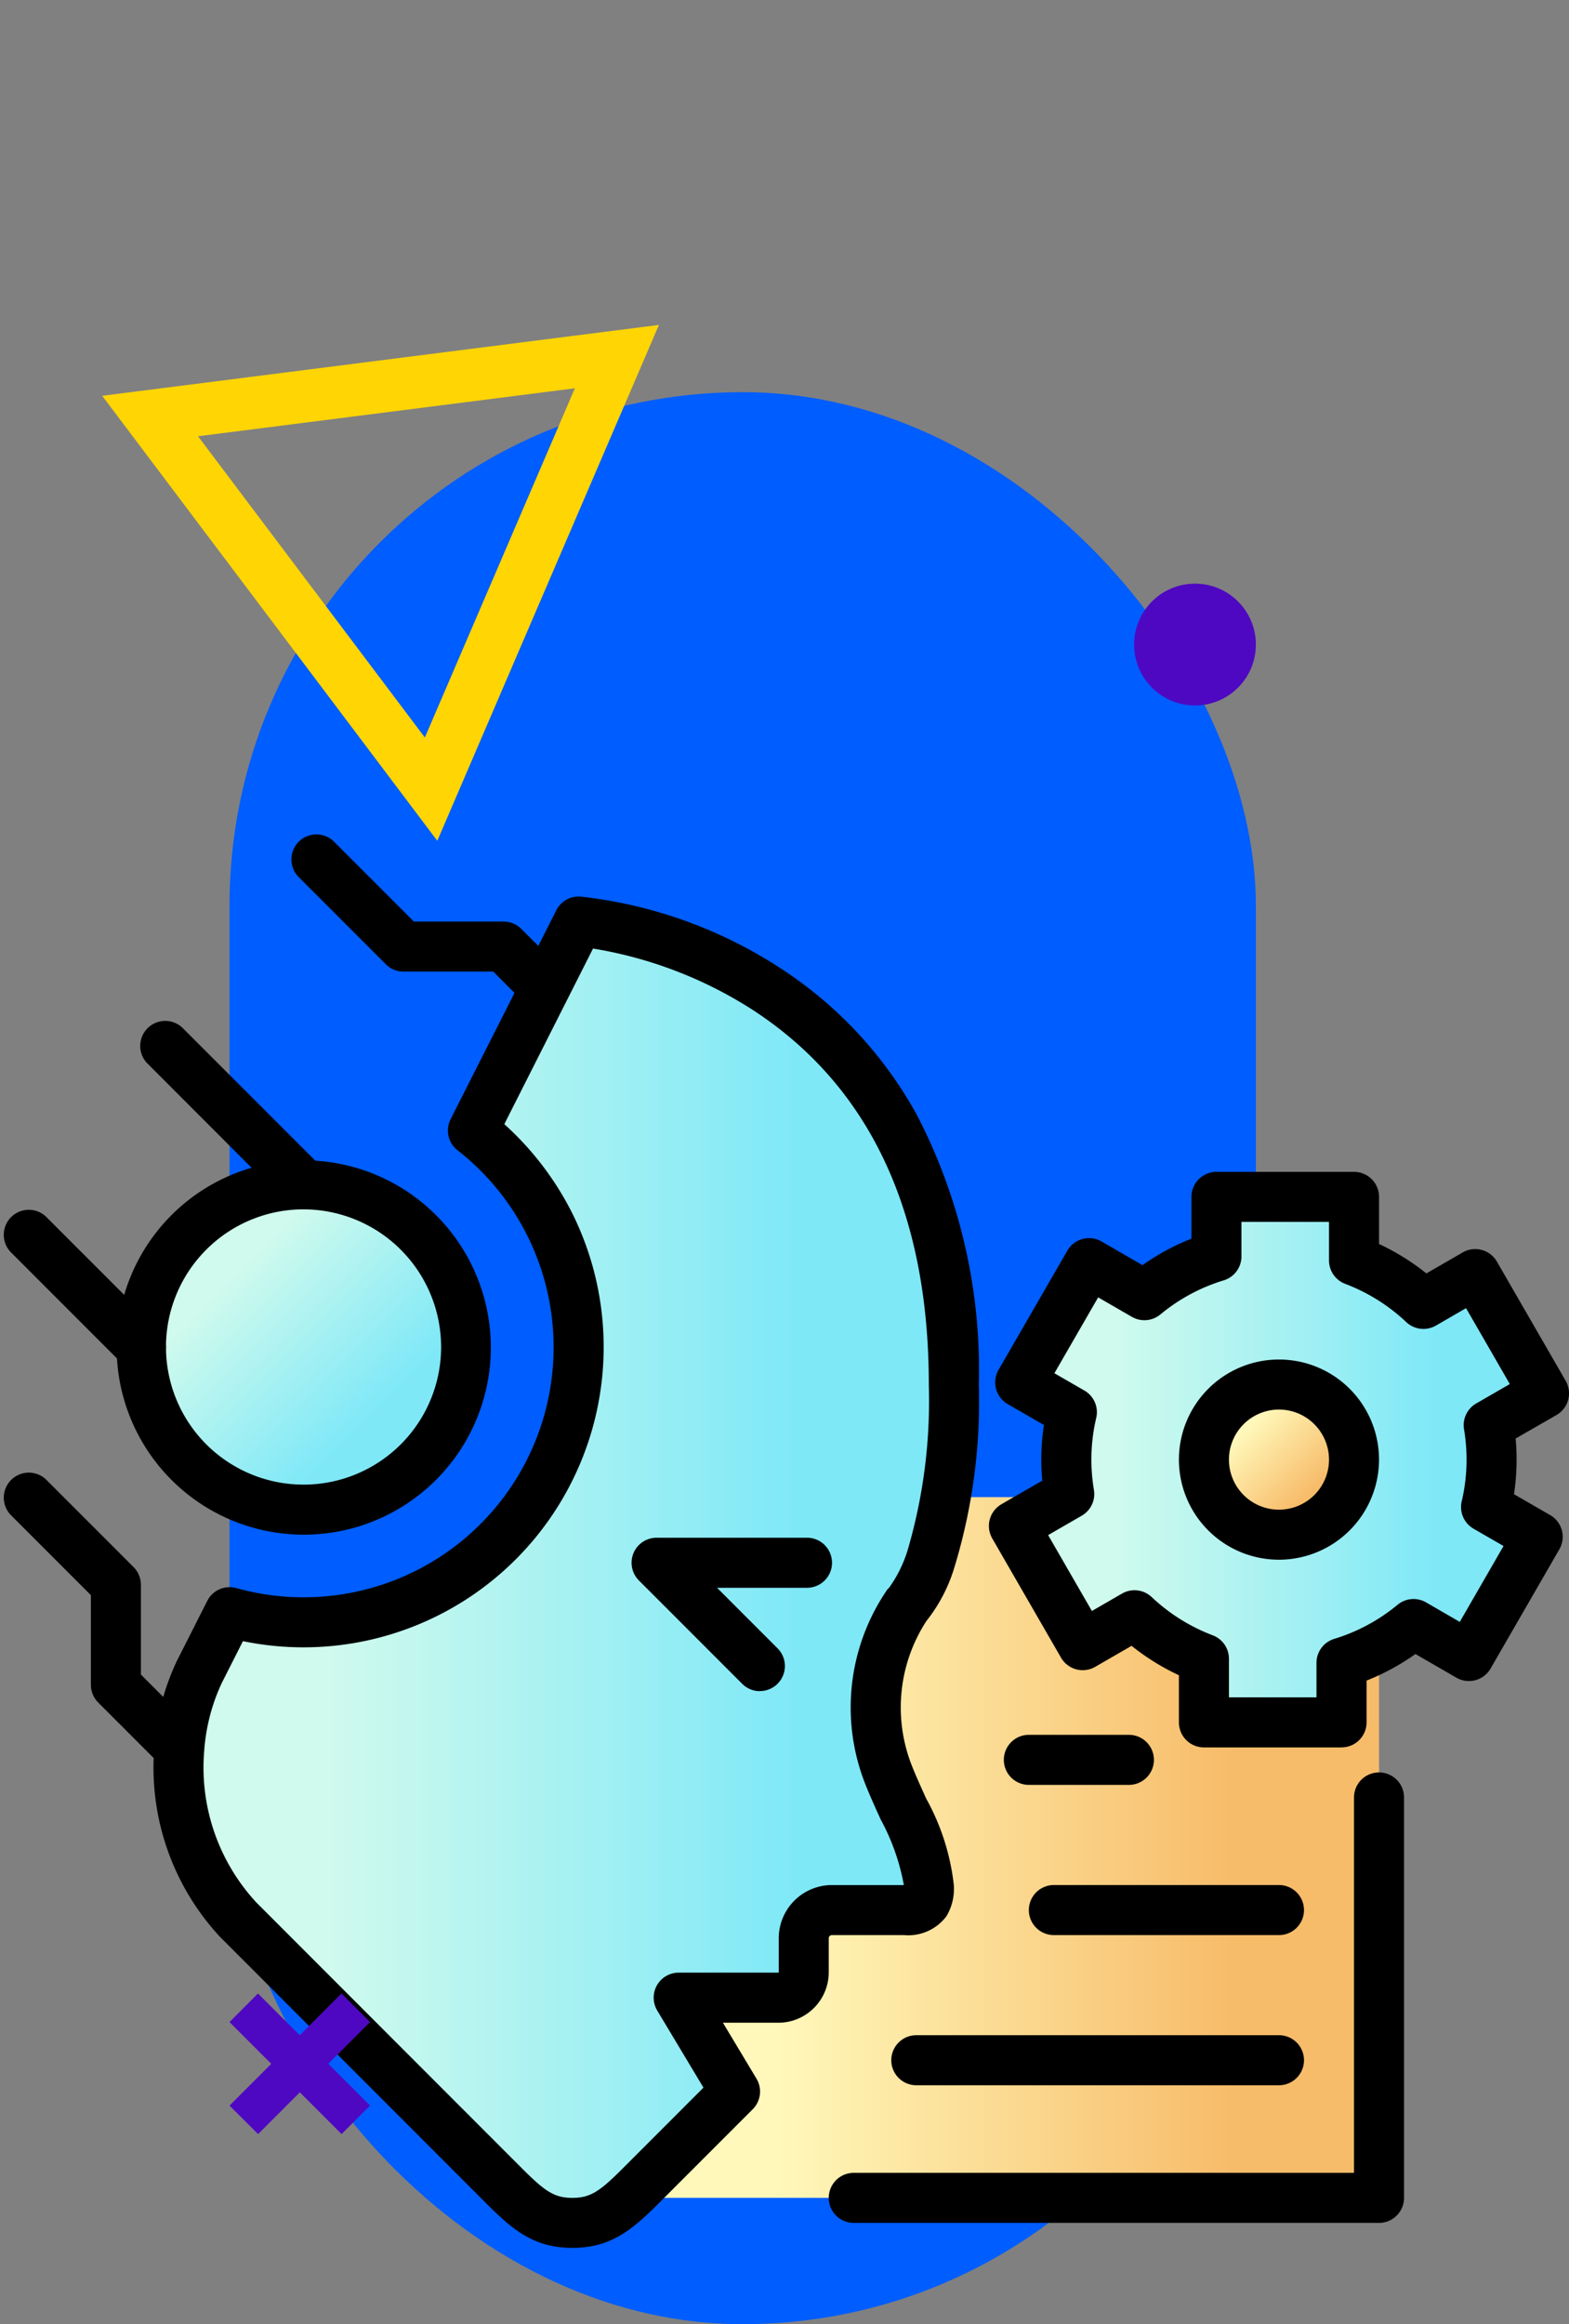 <svg xmlns="http://www.w3.org/2000/svg" xmlns:xlink="http://www.w3.org/1999/xlink" width="90.193" height="133.533" viewBox="0 0 90.193 133.533">
  <rect x="0" y="0" width="90.193" height="133.533" fill="#808080" stroke="none"/>
  <defs>
    <clipPath id="clip-path">
      <rect id="Rectángulo_404117" data-name="Rectángulo 404117" width="90" height="90" transform="translate(336.332 4154)" fill="#fff" stroke="#707070" stroke-width="1"/>
    </clipPath>
    <linearGradient id="linear-gradient" x2="1" gradientUnits="objectBoundingBox">
      <stop offset="0.197" stop-color="#fff8ba"/>
      <stop offset="0.803" stop-color="#f7bc6a"/>
    </linearGradient>
    <linearGradient id="linear-gradient-2" x2="1" gradientUnits="objectBoundingBox">
      <stop offset="0.197" stop-color="#cffaed"/>
      <stop offset="0.803" stop-color="#7ee8f7"/>
    </linearGradient>
    <linearGradient id="linear-gradient-3" x1="0.146" y1="0.146" x2="0.854" y2="0.854" xlink:href="#linear-gradient"/>
    <linearGradient id="linear-gradient-4" x1="0.146" y1="0.146" x2="0.854" y2="0.854" xlink:href="#linear-gradient-2"/>
  </defs>
  <g id="Grupo_1105586" data-name="Grupo 1105586" transform="translate(-336.139 -4110.468)">
    <rect id="Rectángulo_404116" data-name="Rectángulo 404116" width="59" height="111" rx="29.5" transform="translate(349.332 4133)" fill="#005dff"/>
    <g id="Enmascarar_grupo_1098908" data-name="Enmascarar grupo 1098908" clip-path="url(#clip-path)">
      <g id="lectura" transform="translate(326.496 4145.816)">
        <path id="Trazado_881127" data-name="Trazado 881127" d="M45.781,50.668H88.915V90.927H45.781Z" fill="url(#linear-gradient)"/>
        <path id="Trazado_881128" data-name="Trazado 881128" d="M87.477,37.074V33.415H79.569v3.422a11.972,11.972,0,0,0-4.141,2.229l-3.185-1.84L68.29,44.076l2.969,1.711a11.774,11.774,0,0,0-.316,2.725,11.9,11.9,0,0,0,.165,1.977L67.93,52.322l3.954,6.851,2.976-1.718a12.1,12.1,0,0,0,3.99,2.495v3.659h7.908V60.187A11.972,11.972,0,0,0,90.9,57.958l3.185,1.84,3.954-6.851-2.969-1.711a11.774,11.774,0,0,0,.316-2.725,11.9,11.9,0,0,0-.165-1.977L98.4,44.7,94.443,37.85l-2.976,1.718a12.1,12.1,0,0,0-3.99-2.495Z" fill="url(#linear-gradient-2)"/>
        <path id="Trazado_881129" data-name="Trazado 881129" d="M86.758,65.047H78.85a1.438,1.438,0,0,1-1.438-1.438V60.9a13.426,13.426,0,0,1-2.721-1.689L72.6,60.418a1.438,1.438,0,0,1-1.964-.527l-3.954-6.851a1.438,1.438,0,0,1,.527-1.964l2.348-1.355q-.055-.6-.055-1.21a13.354,13.354,0,0,1,.149-1.99l-2.081-1.2a1.438,1.438,0,0,1-.527-1.964L71,36.506a1.438,1.438,0,0,1,1.965-.526l2.354,1.36a13.308,13.308,0,0,1,2.814-1.523v-2.4a1.438,1.438,0,0,1,1.438-1.438h7.908a1.438,1.438,0,0,1,1.438,1.438v2.708a13.427,13.427,0,0,1,2.721,1.689l2.089-1.206a1.438,1.438,0,0,1,1.964.527l3.954,6.851a1.438,1.438,0,0,1-.527,1.964L96.768,47.3q.055.6.055,1.21a13.354,13.354,0,0,1-.149,1.99l2.081,1.2a1.438,1.438,0,0,1,.527,1.964l-3.954,6.851a1.438,1.438,0,0,1-1.965.526l-2.354-1.36A13.309,13.309,0,0,1,88.2,61.207v2.4a1.438,1.438,0,0,1-1.438,1.438Zm-6.47-2.876h5.032V60.187a1.438,1.438,0,0,1,1.018-1.375,10.491,10.491,0,0,0,3.644-1.961,1.438,1.438,0,0,1,1.636-.137l1.939,1.121,2.516-4.359-1.723-.993A1.438,1.438,0,0,1,93.67,50.9a10.356,10.356,0,0,0,.277-2.392,10.489,10.489,0,0,0-.145-1.738,1.438,1.438,0,0,1,.7-1.484l1.932-1.115-2.516-4.36-1.731,1a1.438,1.438,0,0,1-1.706-.2,10.6,10.6,0,0,0-3.516-2.2,1.438,1.438,0,0,1-.925-1.343V34.853H81.007v1.984a1.438,1.438,0,0,1-1.018,1.375,10.491,10.491,0,0,0-3.644,1.961,1.438,1.438,0,0,1-1.636.137L72.77,39.19l-2.516,4.359,1.723.993a1.438,1.438,0,0,1,.681,1.578,10.357,10.357,0,0,0-.277,2.392,10.49,10.49,0,0,0,.145,1.738,1.438,1.438,0,0,1-.7,1.484l-1.932,1.115,2.516,4.36,1.731-1a1.438,1.438,0,0,1,1.706.2,10.6,10.6,0,0,0,3.516,2.2,1.438,1.438,0,0,1,.925,1.343Z"/>
        <circle id="Elipse_11876" data-name="Elipse 11876" cx="4.313" cy="4.313" r="4.313" transform="translate(78.85 44.198)" fill="url(#linear-gradient-3)"/>
        <path id="Trazado_881130" data-name="Trazado 881130" d="M83.164,54.263a5.751,5.751,0,1,1,5.751-5.751A5.758,5.758,0,0,1,83.164,54.263Zm0-8.627a2.876,2.876,0,1,0,2.876,2.876A2.879,2.879,0,0,0,83.164,45.636Z"/>
        <g id="Grupo_1105592" data-name="Grupo 1105592">
          <path id="Trazado_881131" data-name="Trazado 881131" d="M88.915,92.365H58.721a1.438,1.438,0,1,1,0-2.876H87.477V67.922a1.438,1.438,0,0,1,2.876,0v23A1.438,1.438,0,0,1,88.915,92.365Z"/>
          <path id="Trazado_881132" data-name="Trazado 881132" d="M83.164,84.457H62.316a1.438,1.438,0,0,1,0-2.876H83.164a1.438,1.438,0,0,1,0,2.876Zm0-8.627H70.224a1.438,1.438,0,1,1,0-2.876h12.94a1.438,1.438,0,0,1,0,2.876ZM74.537,67.2H68.786a1.438,1.438,0,0,1,0-2.876h5.751a1.438,1.438,0,0,1,0,2.876Z"/>
        </g>
        <circle id="Elipse_11877" data-name="Elipse 11877" cx="9.346" cy="9.346" r="9.346" transform="translate(17.743 32.696)" fill="url(#linear-gradient-4)"/>
        <path id="Trazado_881133" data-name="Trazado 881133" d="M27.089,52.825a10.754,10.754,0,1,1,4.2-.848,10.718,10.718,0,0,1-4.2.848Zm0-18.692A7.908,7.908,0,1,0,35,42.042a7.917,7.917,0,0,0-7.908-7.908Z"/>
        <g id="Grupo_1105593" data-name="Grupo 1105593">
          <path id="Trazado_881134" data-name="Trazado 881134" d="M40.806,22.689a1.433,1.433,0,0,1-1.017-.421L38,20.474H32.84a1.438,1.438,0,0,1-1.017-.421l-5.032-5.032a1.438,1.438,0,0,1,2.033-2.033L33.436,17.6h5.156a1.438,1.438,0,0,1,1.017.421l2.214,2.214a1.438,1.438,0,0,1-1.017,2.454ZM19.951,66.535a1.433,1.433,0,0,1-1.017-.421l-3.645-3.645a1.438,1.438,0,0,1-.421-1.017V56.3l-4.611-4.611a1.438,1.438,0,0,1,2.033-2.033l5.032,5.032a1.438,1.438,0,0,1,.421,1.017v5.156l3.224,3.224a1.438,1.438,0,0,1-1.017,2.454ZM17.743,43.479a1.433,1.433,0,0,1-1.017-.421l-6.47-6.47a1.438,1.438,0,0,1,2.033-2.033l6.47,6.47a1.438,1.438,0,0,1-1.017,2.454Zm8.986-9.705a1.433,1.433,0,0,1-1.017-.421L18.165,25.8A1.438,1.438,0,1,1,20.2,23.771l7.549,7.549a1.438,1.438,0,0,1-1.017,2.454Z"/>
        </g>
        <path id="Trazado_881135" data-name="Trazado 881135" d="M46.457,90.251l5.435-5.435-3.235-5.392h5.73a1.46,1.46,0,0,0,1.459-1.459V76.01a1.62,1.62,0,0,1,1.618-1.618H61.6c1.438,0,1.438-.719,1.438-1.438,0-1.669-1.467-4.177-2.336-6.391a10.519,10.519,0,0,1,1.064-9.669s2.71-2.61,2.71-12.7c0-25.162-21.567-26.6-21.567-26.6L36.83,29.6A15.805,15.805,0,0,1,22.84,57.275L21.1,60.712A12.5,12.5,0,0,0,19.95,65.1a12.872,12.872,0,0,0,3.386,9.849l15.3,15.306c1.395,1.395,2.272,2.114,3.911,2.114s2.516-.719,3.911-2.114Z" fill="url(#linear-gradient-2)"/>
        <path id="Trazado_881136" data-name="Trazado 881136" d="M42.546,93.8c-2.221,0-3.443-1.051-4.928-2.535L22.32,75.962l-.03-.031a14.286,14.286,0,0,1-3.772-10.948A13.894,13.894,0,0,1,19.8,60.1l.018-.036,1.74-3.436a1.438,1.438,0,0,1,1.673-.734,14.218,14.218,0,0,0,3.859.528,14.363,14.363,0,0,0,8.855-25.683,1.438,1.438,0,0,1-.4-1.782L41.622,16.95A1.438,1.438,0,0,1,43,16.164a26.283,26.283,0,0,1,11.472,4.093,23.567,23.567,0,0,1,7.89,8.476A31.766,31.766,0,0,1,65.91,44.2a32.6,32.6,0,0,1-1.438,10.61A9.17,9.17,0,0,1,62.9,57.781a9.1,9.1,0,0,0-.862,8.258c.246.627.556,1.307.855,1.964a13.251,13.251,0,0,1,1.58,4.951,3.066,3.066,0,0,1-.421,1.786A2.741,2.741,0,0,1,61.6,75.83H57.463a.182.182,0,0,0-.18.18v1.955a2.9,2.9,0,0,1-2.9,2.9H51.2l1.929,3.214a1.438,1.438,0,0,1-.216,1.756l-5.435,5.435C45.989,92.752,44.767,93.8,42.546,93.8ZM24.369,73.945l15.283,15.29c1.311,1.311,1.85,1.692,2.894,1.692s1.583-.381,2.894-1.692l1.017,1.017L45.44,89.235l4.641-4.641-2.657-4.429a1.438,1.438,0,0,1,1.233-2.178h5.73a.023.023,0,0,0,.022-.022V76.01a3.059,3.059,0,0,1,3.055-3.055H61.6A12.546,12.546,0,0,0,60.275,69.2c-.315-.692-.641-1.408-.915-2.106v0A11.957,11.957,0,0,1,60.566,56.1a.9.9,0,0,1,.182-.223,7.376,7.376,0,0,0,1.127-2.36A30.5,30.5,0,0,0,63.035,44.2c0-9.917-3.408-17.161-10.129-21.53a24.181,24.181,0,0,0-9.173-3.52l-5.1,10.089a17.41,17.41,0,0,1,3.912,5.132A17.254,17.254,0,0,1,23.608,58.942l-1.215,2.4a11.03,11.03,0,0,0-1.009,3.864v.008a11.408,11.408,0,0,0,2.986,8.732Z"/>
        <path id="Trazado_881137" data-name="Trazado 881137" d="M53.326,61.815a1.433,1.433,0,0,1-1.017-.421l-5.935-5.935A1.438,1.438,0,0,1,47.391,53h8.642a1.438,1.438,0,1,1,0,2.876H50.862l3.48,3.48a1.438,1.438,0,0,1-1.017,2.454Z"/>
      </g>
    </g>
    <g id="Polígono_6" data-name="Polígono 6" transform="matrix(0.602, 0.799, -0.799, 0.602, 364.385, 4116.352)" fill="none">
      <path d="M16,0,32,28H0Z" stroke="none"/>
      <path d="M 16 6.047 L 5.17 25 L 26.83 25 L 16 6.047 M 16 0 L 32 28 L -1.9073486328125e-06 28 L 16 0 Z" stroke="none" fill="#ffd504"/>
    </g>
    <g id="Grupo_1103968" data-name="Grupo 1103968" transform="translate(349.332 4225)">
      <path id="Trazado_879073" data-name="Trazado 879073" d="M8.5,2.064,6.858.421l-2.4,2.4-2.4-2.4L.421,2.064l2.4,2.4-2.4,2.4L2.064,8.5l2.4-2.4,2.4,2.4L8.5,6.857l-2.4-2.4Z" transform="translate(-0.421 -0.421)" fill="#4f08c2"/>
    </g>
    <circle id="Elipse_11692" data-name="Elipse 11692" cx="3.5" cy="3.5" r="3.5" transform="translate(401.332 4144)" fill="#4f08c2"/>
  </g>
</svg>
